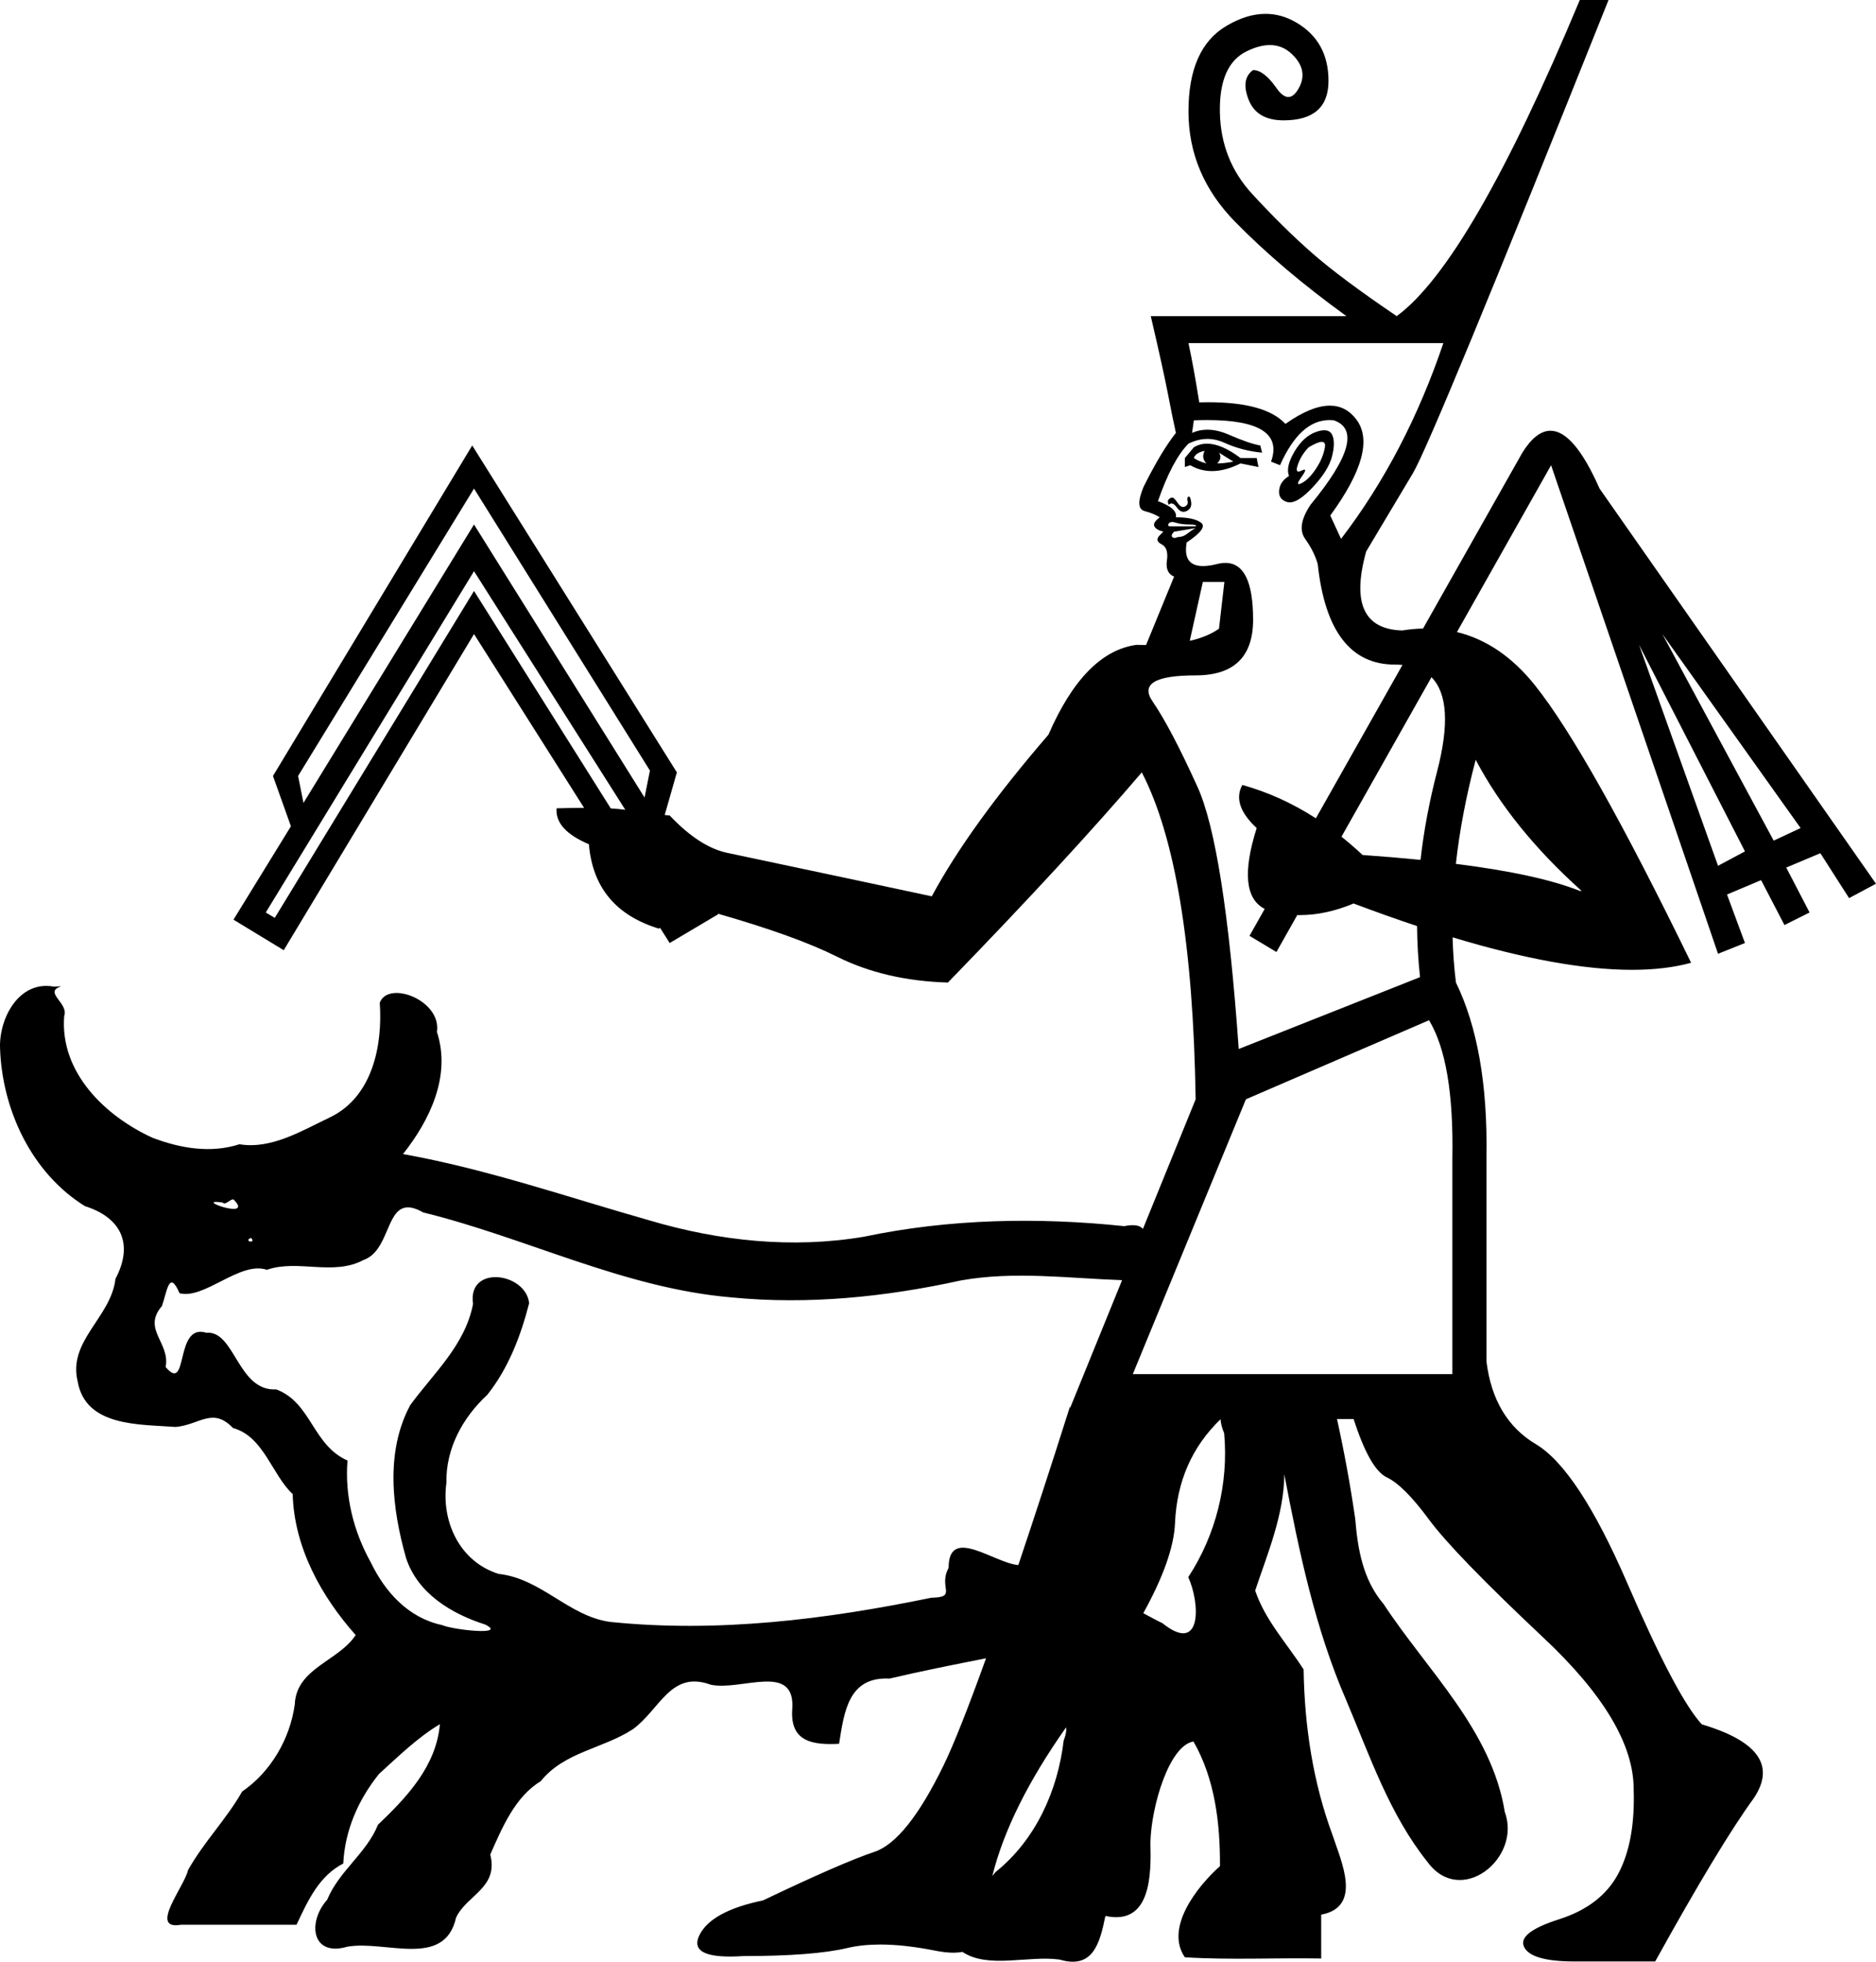 <?xml version="1.0" encoding="UTF-8" standalone="no"?>
<svg
   width="1717.878"
   height="1795.272"
   version="1.1"
   id="svg2"
   sodipodi:docname="A255.svg"
   inkscape:version="1.4 (e7c3feb1, 2024-10-09)"
   xmlns:inkscape="http://www.inkscape.org/namespaces/inkscape"
   xmlns:sodipodi="http://sodipodi.sourceforge.net/DTD/sodipodi-0.dtd"
   xmlns="http://www.w3.org/2000/svg"
   xmlns:svg="http://www.w3.org/2000/svg"
   xmlns:rdf="http://www.w3.org/1999/02/22-rdf-syntax-ns#"
   xmlns:cc="http://creativecommons.org/ns#"
   xmlns:dc="http://purl.org/dc/elements/1.1/">
  <title
     id="title3">A255</title>
  <defs
     id="defs2" />
  <sodipodi:namedview
     id="namedview2"
     pagecolor="#ffffff"
     bordercolor="#000000"
     borderopacity="0.25"
     inkscape:showpageshadow="2"
     inkscape:pageopacity="0.0"
     inkscape:pagecheckerboard="0"
     inkscape:deskcolor="#d1d1d1"
     inkscape:zoom="0.17985626"
     inkscape:cx="389.19968"
     inkscape:cy="1181.499"
     inkscape:window-width="1448"
     inkscape:window-height="832"
     inkscape:window-x="-1"
     inkscape:window-y="25"
     inkscape:window-maximized="0"
     inkscape:current-layer="svg2" />
  <path
     id="path1"
     style="fill:#000000;stroke:none;stroke-width:47.883"
     d="m 1446.648,0 c -66.848,159.998 -122.737,256.434 -167.668,289.311 -33.972,-23.013 -59.726,-42.191 -77.26,-57.533 -17.534,-15.342 -35.891,-33.424 -55.068,-54.246 -19.178,-20.822 -29.04,-45.752 -29.588,-74.793 -0.548,-29.041 7.672,-47.672 24.658,-55.891 7.721,-3.736 14.763,-5.604 21.125,-5.604 7.635,0 14.29,2.691 19.969,8.07 10.411,9.863 12.604,20.274 6.576,31.232 -3.014,5.479 -6.234,8.219 -9.658,8.219 -3.425,0 -7.055,-2.739 -10.891,-8.219 -7.671,-10.959 -14.794,-16.438 -21.369,-16.438 -7.671,5.479 -9.041,14.52 -4.109,27.123 4.932,12.603 15.617,18.902 32.055,18.902 27.397,0 41.096,-12.055 41.096,-36.164 0,-24.109 -9.864,-41.917 -29.59,-53.424 -9.005,-5.253 -18.352,-7.879 -28.043,-7.879 -11.536,0 -23.557,3.723 -36.065,11.168 -23.013,13.698 -34.521,39.724 -34.521,78.08 0,38.356 14.248,72.055 42.74,101.096 28.493,29.041 62.465,57.806 101.916,86.299 h -179.176 c 7.671,32.876 12.877,56.437 15.617,70.684 2.74,14.246 5.205,26.301 7.396,36.164 -8.767,10.959 -18.629,27.397 -29.588,49.314 -5.479,13.151 -5.208,20.548 0.816,22.191 6.027,1.644 10.685,3.562 13.973,5.754 -4.384,3.288 -6.028,6.027 -4.932,8.219 1.095,2.191 3.836,3.836 8.219,4.932 -0.243,0.245 -1.097,1.097 -3.289,3.287 -3.288,3.288 -2.739,6.029 1.645,8.221 4.383,2.192 6.027,7.122 4.932,14.793 -1.096,7.671 1.095,12.603 6.574,14.795 l -25.682,62.613 c -2.871,-0.005 -5.815,-0.055 -8.832,-0.148 -31.78,4.384 -58.629,31.781 -80.547,82.191 -48.218,55.89 -83.834,105.202 -106.848,147.941 -46.027,-9.863 -107.943,-23.013 -185.75,-39.451 -17.534,-3.288 -35.616,-14.794 -54.246,-34.52 l -4.566,-0.457 11.141,-38.994 -187.394,-299.174 -182.463,302.461 16.438,46.027 -52.602,85.479 46.027,27.943 174.244,-289.311 100.787,159.041 c -7.514,0.015 -15.904,0.152 -25.172,0.41 -1.096,13.151 8.767,24.108 29.588,32.875 3.288,39.452 24.658,65.205 64.109,77.26 l 1.01,-0.82 8.854,13.971 44.383,-26.301 -0.35,-0.576 c 47.594,13.654 83.875,26.722 108.842,39.205 29.589,14.794 63.56,22.74 101.916,23.836 73.424,-75.615 132.602,-139.724 177.533,-192.326 30.684,59.177 47.121,158.902 49.312,299.174 l -48.277,118.623 c -2.602,-3.154 -7.907,-4.42 -17.135,-2.522 -79.366,-8.316 -160.043,-6.737 -238.314,9.672 -65.605,11.121 -132.762,3.908 -196.264,-14.895 -74.989,-21.259 -148.93,-46.998 -225.853,-60.75 24.61,-31.01 44.217,-71.641 31.074,-111.73 4.485,-28.989 -44.558,-47.677 -52.344,-26.771 2.707,39.117 -6.569,85.796 -45.127,104.68 -25.892,12.263 -54.075,29.746 -83.397,24.842 -26.275,8.496 -53.924,3.765 -79.467,-5.881 -43.472,-19.835 -85.088,-59.87 -80.982,-111.453 4.395,-11.983 -19.818,-21.954 -2.522,-27.209 l -7.086,0.271 v 0.002 C 17.344,897.125 -0.952,931.841 0.038,959.219 1.89,1015.466 28.882,1073.519 77.804,1103.816 c 33.049,10.408 44.836,34.548 27.941,66.477 -4.053,35.386 -43.801,56.666 -34.606,93.988 7.275,41.752 57.206,39.077 89.766,41.611 22.1,-2.045 33.734,-18.505 52.492,0.98 28.148,7.679 35.858,43.201 54.613,60.404 1.317,48.631 25.979,93.404 57.682,129.041 -15.556,23.917 -54.358,30.21 -55.76,63.482 -4.366,31.59 -21.962,61.766 -48.223,79.756 -14.495,25.502 -35.085,46.12 -49.525,71.879 -3.155,14.813 -36.581,55.307 -6.391,49.994 h 105.764 c 10.853,-23.341 21.029,-44.732 42.777,-56.033 1.492,-30.206 13.598,-58.188 32.789,-82.027 17.447,-15.762 35.159,-33.208 55.697,-45.486 -3.376,38.63 -30.489,67.021 -56.701,92.033 -10.504,26.112 -35.616,42.249 -46.512,68.644 -18.087,20.1 -14.673,52.597 18.453,42.975 34.809,-6.169 89.036,20.311 99.574,-26.662 9.898,-20.869 39.058,-27.161 31.305,-57.674 10.739,-24.342 22.739,-52.99 46.115,-67.037 21.766,-27.056 56.779,-29.594 84.627,-47.758 25,-18.416 34.531,-53.981 71.121,-40.65 28.152,6.085 78.569,-21.486 74.602,23.49 -1.573,28.904 19.117,31.831 42.955,30.594 4.686,-29.742 8.704,-61.566 46.19,-59.678 29.308,-6.909 58.853,-12.739 88.389,-18.576 -15.862,43.99 -29.261,78.289 -39.022,98.285 -22.465,46.027 -43.561,72.327 -63.287,78.902 -19.726,6.575 -53.697,21.369 -101.916,44.383 -31.78,6.575 -51.232,17.26 -58.355,32.055 -6.204,12.885 3.18,19.328 28.15,19.328 3.699,0 7.739,-0.144 12.123,-0.43 42.739,0 74.52,-2.465 95.342,-7.396 8.924,-2.113 18.954,-3.17 30.092,-3.17 14.85,0 31.669,1.877 50.455,5.635 6.164,1.233 11.711,1.85 16.642,1.85 2.956,0 5.638,-0.274 8.15,-0.717 23.725,15.729 60.211,3.006 89.012,7.008 30.431,9.014 36.77,-14.646 41.908,-39.935 42.172,9.159 41.975,-38.673 41.209,-67.164 0.734,-33.147 17.226,-88.903 39.441,-92.471 19.741,34.414 24.458,75.043 24.256,114.059 -20.99,18.711 -50.669,56.463 -32.162,83.404 41.342,2.593 83.276,0.382 124.848,1.109 v -40.104 c 38.161,-7.198 18.145,-48.968 10.479,-72.639 -18.055,-48.527 -25.747,-100.123 -26.572,-151.748 -15.004,-23.464 -35.193,-44.946 -44.353,-72.221 10.663,-32.117 26.506,-69.308 26.672,-106.373 13.46,70.357 28.108,140.96 56.805,206.975 21.465,50.696 39.613,104.5 74.436,147.926 30.38,41.27 86.3,-3.514 70.664,-45.916 -12.154,-75.074 -70.865,-129.144 -110.951,-190.242 -18.829,-22.019 -23.741,-50.006 -26,-77.961 -4.454,-30.66 -10.018,-61.155 -16.709,-91.408 h 15.234 c 9.863,30.685 19.999,48.492 30.41,53.424 10.411,4.932 23.289,17.81 38.631,38.631 15.342,20.822 50.409,56.984 105.203,108.49 54.794,51.506 82.191,97.533 82.191,138.08 1.096,31.78 -3.562,57.534 -13.973,77.26 -10.411,19.726 -28.493,33.699 -54.246,41.918 -25.753,8.219 -36.438,16.711 -32.055,25.479 4.383,8.767 19.726,13.15 46.027,13.15 h 73.971 c 39.451,-71.229 69.588,-121.091 90.41,-149.584 19.726,-29.589 3.834,-52.052 -47.672,-67.395 -15.342,-16.438 -38.08,-59.453 -68.217,-129.041 -30.137,-69.588 -58.083,-112.052 -83.836,-127.394 -25.753,-15.342 -40.82,-40.547 -45.203,-75.615 v -187.395 c 1.096,-65.752 -8.22,-118.902 -27.945,-159.449 -1.683,-13.468 -2.708,-27.252 -3.072,-41.354 65.75,19.83 120.518,29.744 164.303,29.744 20.427,0 38.462,-2.157 54.107,-6.473 C 1486.099,752.867 1438.43,668.211 1405.554,627.115 1384.805,601.179 1361,584.955 1334.14,578.443 l 86.207,-152.695 152.875,447.115 24.656,-9.861 -16.438,-44.383 31.232,-13.15 21.369,41.094 23.014,-11.506 -21.369,-41.096 31.232,-13.15 26.301,41.096 24.658,-13.15 -253.148,-361.639 c -15.603,-35.277 -30.577,-52.916 -44.92,-52.916 -8.827,0 -17.414,6.68 -25.764,20.039 l -90.953,160.963 c -6.253,0.144 -12.646,0.735 -19.182,1.775 -35.068,-1.096 -46.027,-25.205 -32.877,-72.328 16.438,-27.397 30.686,-51.232 42.74,-71.506 C 1305.829,412.871 1365.553,268.489 1472.948,0 Z M 1088.298,313.969 h 233.42 c -23.013,67.944 -54.246,127.67 -93.697,179.176 l -9.863,-21.371 c 29.589,-40.547 37.534,-69.861 23.836,-87.943 -6.367,-8.404 -14.451,-12.605 -24.25,-12.605 -11.284,0 -24.843,5.571 -40.68,16.715 -12.211,-13.229 -35.761,-19.844 -70.65,-19.844 -2.684,0 -5.436,0.041 -8.254,0.119 -3.288,-20.822 -6.574,-38.904 -9.861,-54.246 z m 17.045,70.439 c 48.179,0 67.703,12.683 58.57,38.051 l 8.219,3.289 c 12.244,-27.548 27.336,-41.322 45.279,-41.322 1.329,0 2.674,0.076 4.035,0.227 21.917,7.671 14.795,33.423 -21.369,77.258 -8.767,13.15 -10.411,23.561 -4.932,31.232 5.479,7.671 9.314,15.342 11.506,23.014 6.575,61.369 30.138,92.055 70.686,92.055 2.405,0 4.716,0.102 6.932,0.309 l -79.303,140.344 c -21.487,-13.84 -43.937,-24.013 -67.353,-30.518 -6.575,12.055 -2.192,25.205 13.15,39.451 -12.793,40.346 -10.343,65.007 7.35,73.984 l -13.926,24.645 24.656,14.795 19.086,-33.805 c 0.8,0.018 1.601,0.027 2.404,0.027 15.828,0 32.227,-3.535 49.195,-10.605 20.152,7.596 39.515,14.478 58.088,20.648 0.14,15.744 1.05,31.327 2.732,46.748 l -166.025,65.752 c -8.767,-123.834 -21.368,-203.832 -37.807,-239.996 -16.438,-36.164 -30.137,-62.192 -41.096,-78.082 -10.959,-15.89 2.191,-23.834 39.451,-23.834 35.068,0 52.602,-16.987 52.602,-50.959 0,-34.64 -8.448,-51.961 -25.346,-51.961 -2.347,0 -4.857,0.334 -7.529,1.002 -4.982,1.245 -9.311,1.869 -12.99,1.869 -12.51,0 -17.495,-7.198 -14.955,-21.594 13.15,-8.767 17.534,-14.794 13.15,-18.082 -4.383,-3.288 -12.055,-4.932 -23.014,-4.932 1.096,-5.479 -4.383,-10.411 -16.438,-14.795 8.767,-25.205 18.082,-42.739 27.945,-52.602 5.768,-2.884 11.535,-4.326 17.303,-4.326 5.191,0 10.383,1.168 15.574,3.504 10.959,4.931 22.465,7.945 34.52,9.041 l -1.645,-6.574 c -6.575,-1.096 -16.163,-4.384 -28.766,-9.863 -7.001,-3.044 -13.58,-4.566 -19.736,-4.566 -4.924,0 -9.579,0.974 -13.963,2.922 l 1.645,-11.506 c 4.221,-0.162 8.258,-0.244 12.113,-0.244 z m 107.299,9.348 c -2.14,2.6e-4 -4.684,0.527 -7.633,1.58 -7.671,2.74 -14.247,8.767 -19.727,18.082 -5.479,9.315 -7.124,16.712 -4.932,22.191 -5.479,3.288 -8.493,7.671 -9.041,13.15 -0.545,5.479 1.92,9.042 7.396,10.686 0.747,0.224 1.535,0.336 2.363,0.336 5.248,0 12.132,-4.495 20.65,-13.486 9.863,-10.411 15.89,-20.001 18.082,-28.768 2.192,-8.767 2.192,-15.341 0,-19.725 -1.349,-2.697 -3.736,-4.046 -7.158,-4.047 z m -2.291,10.621 v 0 c 2.464,10e-4 3.423,1.645 2.875,4.932 -1.096,6.575 -3.835,13.151 -8.219,19.727 -4.383,6.575 -8.768,10.959 -13.152,13.15 -1.169,0.584 -2.025,0.877 -2.57,0.877 -1.5,0 -0.644,-2.211 2.57,-6.631 3.215,-4.42 4.072,-6.629 2.572,-6.629 -0.545,0 -1.403,0.291 -2.572,0.875 -1.169,0.584 -2.103,0.877 -2.805,0.877 -1.929,0 -2.088,-2.209 -0.478,-6.629 2.192,-6.027 5.48,-11.234 9.863,-15.617 5.477,-3.286 9.448,-4.93 11.914,-4.932 z m -105.068,1.645 c -4.383,0 -8.401,1.095 -12.055,3.287 l -8.219,9.863 v 8.219 l 4.932,-1.643 c 6.137,3.58 12.751,5.369 19.842,5.369 8.104,0 16.834,-2.338 26.186,-7.014 l 16.438,3.287 -1.643,-8.219 h -14.795 c -11.689,-8.767 -21.919,-13.15 -30.686,-13.15 z m -2.191,6.576 c -2.192,4.384 -1.643,8.218 1.645,11.506 -4.383,-1.096 -8.22,-2.74 -11.508,-4.932 1.096,-3.288 4.384,-5.478 9.863,-6.574 z m 13.15,1.643 13.15,8.219 c -5.48,1.096 -10.41,1.645 -14.793,1.645 3.288,-3.288 3.834,-6.576 1.643,-9.863 z m -682.182,32.877 161.094,258.078 -4.932,24.658 -156.162,-249.861 -156.162,254.791 -4.932,-24.656 z m 654.639,7.293 v 0.002 c -0.126,0 -0.259,0.033 -0.398,0.102 -1.096,0.548 -1.369,1.917 -0.818,4.109 0.545,2.192 -0.276,3.836 -2.465,4.932 -0.545,0.274 -1.094,0.412 -1.645,0.412 -1.643,0 -3.288,-1.233 -4.932,-3.699 -2.192,-3.288 -3.836,-4.932 -4.932,-4.932 -1.096,0 -2.192,0.549 -3.287,1.645 -1.096,1.096 -1.096,2.74 0,4.932 0.797,-0.797 1.63,-1.197 2.5,-1.197 1.521,0 3.155,1.221 4.899,3.662 1.918,2.685 3.968,4.027 6.154,4.027 0.937,0 1.9,-0.247 2.887,-0.74 3.288,-1.644 4.657,-4.383 4.109,-8.219 -0.479,-3.356 -1.169,-5.035 -2.068,-5.035 z m -15.328,23.281 v 0 c 0.964,2.4e-4 2.104,0.22 3.418,0.658 3.288,1.096 7.399,1.643 12.33,1.643 4.931,0 6.848,0.549 5.752,1.645 h -23.014 c -2.192,0 -2.739,-0.823 -1.643,-2.467 0.658,-0.986 1.709,-1.478 3.154,-1.479 z m 21.502,5.59 c -2.192,1.096 -4.659,2.74 -7.398,4.932 -2.74,2.192 -5.753,3.287 -9.041,3.287 -1.096,0.548 -2.055,0.822 -2.877,0.822 -0.822,0 -1.505,-0.274 -2.053,-0.822 -1.096,-1.096 -0.549,-2.74 1.643,-4.932 z m -660.812,39.451 138.527,218.357 c -3.542,-0.541 -7.975,-0.959 -13.301,-1.254 l -125.227,-199.021 -182.463,299.174 -8.219,-4.932 z m 667.389,9.863 h 19.725 l -4.932,42.738 c -6.918,4.941 -15.841,8.658 -26.77,11.148 z m 420.815,47.67 126.574,177.531 -24.656,11.508 z m -21.369,9.863 96.984,189.037 -24.656,13.152 z m -190.08,29.629 c 14.584,14.706 16.3,43.459 5.15,86.26 -7.138,27.4 -12.194,54.363 -15.172,80.893 -16.571,-1.66 -34.252,-3.144 -53.045,-4.455 -6.351,-5.941 -12.799,-11.519 -19.342,-16.732 z m 40.494,75.574 c 21.918,41.643 54.245,81.642 96.984,119.998 h -1.645 c -25.49,-10.196 -63.321,-18.455 -113.496,-24.779 3.361,-30.447 9.413,-62.188 18.156,-95.219 z m -42.74,238.354 c 15.342,25.205 22.465,67.397 21.369,126.574 v 197.256 H 1037.339 l 103.561,-251.502 z M 213.611,1097.672 c 0.358,0.077 0.66,0.295 0.891,0.701 18.038,18.754 -39.78,-2.19 -10.451,2.18 1.867,2.936 7.058,-3.422 9.56,-2.881 z m 157.863,7.404 c 4.105,-0.618 9.258,0.611 16,4.471 94.9,23.277 183.884,69.418 282.393,77.777 70.274,6.894 141.074,-0.417 209.818,-15.473 48.951,-8.843 98.682,-1.994 147.77,-0.309 0.03,-0.031 0.069,-0.086 0.1,-0.117 L 979.806,1288.75 v -1.645 c -17.663,55.814 -33.023,102.573 -47.326,145.178 -22.47,-1.994 -63.911,-36.329 -63.816,2.578 -9.85,18.085 8.662,26.867 -15.795,27.303 -96.338,19.889 -195.74,32.251 -294.029,22.142 -37.883,-5.013 -63.182,-39.767 -102.236,-43.941 -35.693,-11.136 -52.691,-47.93 -47.822,-83.379 -0.655,-31.39 14.955,-59.727 37.455,-80.533 19.372,-24.335 30.666,-54.002 38.315,-83.865 -3.258,-28.35 -56.759,-35.227 -51.375,0.689 -7.231,37.684 -35.971,63.219 -57.471,92.541 -23.082,42.798 -16.64,94.943 -3.906,139.918 10.607,32.505 41.64,51.158 72.5,60.969 20.751,10.383 -29.591,4.871 -39.594,0.463 -30.72,-6.569 -51.983,-30.063 -65.141,-57.291 -15.8,-28.232 -23.957,-60.895 -21.352,-93.273 -32.189,-14.198 -33.109,-53.187 -65.289,-65.088 -35.459,1.87 -37.676,-54.126 -64.002,-51.846 -29.428,-9.211 -16.013,56.503 -37.268,31.35 4.452,-22.198 -21.823,-34.474 -3.346,-55.836 4.573,-12.921 6.495,-34.032 16.088,-11.672 22.803,5.933 55.558,-29.809 79.955,-21.445 28.555,-9.882 60.681,5.945 88.609,-9.031 22.607,-7.949 20.727,-45.282 38.514,-47.959 z m -141.553,27.787 c 5.163,5.829 -7.716,2.942 0,0 z m 887.74,165.981 c 0.224,3.474 1.199,7.632 3.324,12.83 4.17,45.971 -7.512,93.045 -32.883,131.639 10.967,23.986 12.767,71.383 -23.652,42.145 -5.661,-2.637 -11.659,-6.143 -17.527,-9.121 18.222,-32.921 28.11,-60.514 29.047,-82.387 1.639,-38.239 15.544,-69.937 41.691,-95.105 z m -141.437,281.961 c 0.478,2.754 -0.106,6.641 -2.213,12.133 -5.433,45.982 -25.756,90.925 -62.367,120.283 -1.06,1.142 -1.945,2.506 -2.977,3.691 10.255,-41.369 32.726,-86.724 67.557,-136.107 z" />
</svg>
